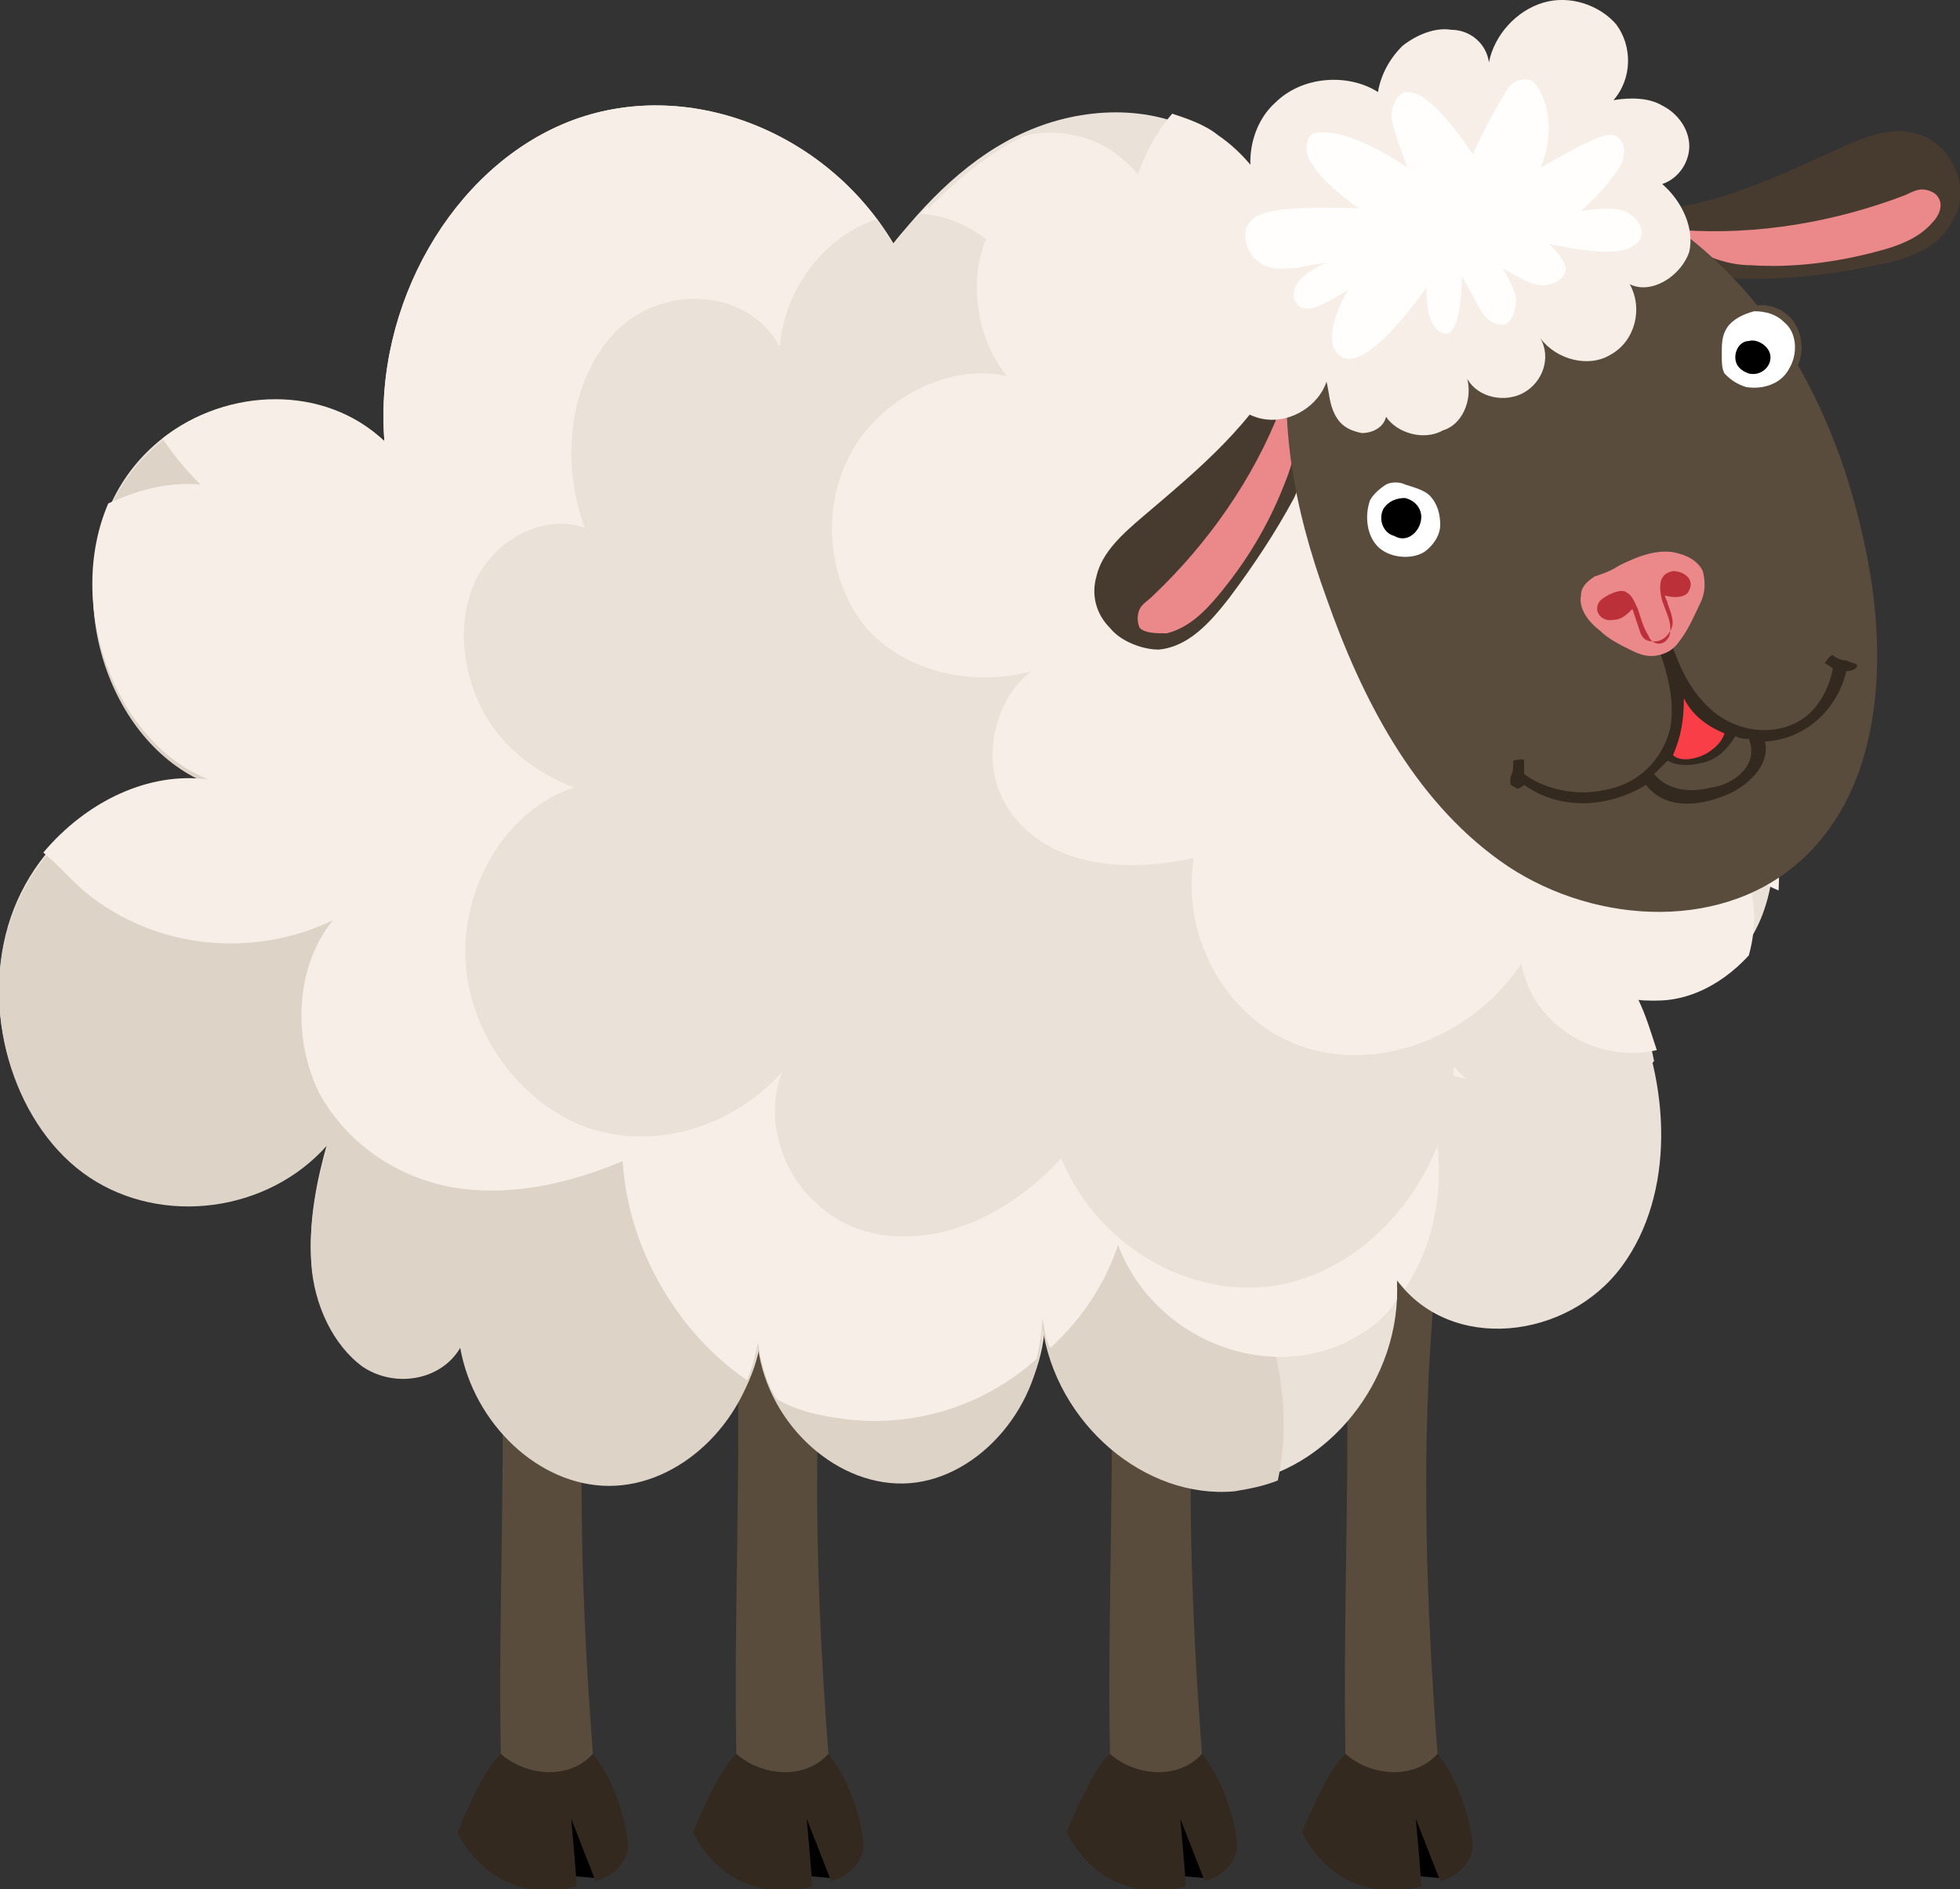 <?xml version="1.0" encoding="utf-8"?>
<!-- Generator: Adobe Illustrator 19.2.1, SVG Export Plug-In . SVG Version: 6.00 Build 0)  -->
<svg version="1.1" id="Layer_1" xmlns="http://www.w3.org/2000/svg" xmlns:xlink="http://www.w3.org/1999/xlink" x="0px" y="0px"
	 viewBox="0 0 72.4 69.8" style="enable-background:new 0 0 72.4 69.8;" xml:space="preserve">
<rect x="0" y="0" width="72.4" height="69.8" fill="#333333" stroke="none"/>
<style type="text/css">
	.st0{fill:#594C3D;}
	.st1{fill:#33291F;}
	.st2{fill:#EAE2D8;}
	.st3{fill:#DDD3C7;}
	.st4{fill:#F7EFE7;}
	.st5{fill:#473A2E;}
	.st6{fill:#EA888A;}
	.st7{fill:#FFFFFF;}
	.st8{fill:#F93E48;}
	.st9{fill:#BC3139;}
	.st10{fill:#FFFEFD;}
</style>
<g>
	<polygon points="22.1,69.4 21,69.3 20.8,66.9 21.3,66.8 	"/>
	<path class="st0" d="M18.5,48.6c0.2,5.4-0.1,10.7,0,16.2c0,0.4,0,0.8,0,0.8l3.4,0c0,0,0-0.6,0-0.8c-0.4-5.3-0.6-10.7-0.2-16
		C21.9,46.2,18.4,46.4,18.5,48.6z"/>
	<path class="st1" d="M21.9,64.8c-0.9,1-2.5,0.8-3.4,0c-0.7,0.6-1.6,2.9-1.6,2.9s1.2,2.8,4.4,2c0-0.3-0.2-2.5-0.2-2.5l0.9,2.3
		c0,0,1-0.2,1.2-1.2C23.2,67.6,22.8,65.9,21.9,64.8z"/>
	<polygon points="30.8,69.4 29.7,69.3 29.5,66.9 30,66.8 	"/>
	<path class="st0" d="M27.2,48.6c0.2,5.4-0.1,10.7,0,16.2c0,0.4,0,0.8,0,0.8l3.4,0c0,0,0-0.6,0-0.8c-0.4-5.3-0.6-10.7-0.2-16
		C30.6,46.2,27.1,46.4,27.2,48.6z"/>
	<path class="st1" d="M30.6,64.8c-0.9,1-2.5,0.8-3.4,0c-0.7,0.6-1.6,2.9-1.6,2.9s1.2,2.8,4.4,2c0-0.3-0.2-2.5-0.2-2.5l0.9,2.3
		c0,0,1-0.2,1.2-1.2C31.9,67.6,31.5,65.9,30.6,64.8z"/>
	<polygon points="44.6,69.4 43.5,69.3 43.3,66.9 43.8,66.8 	"/>
	<path class="st0" d="M41,48.6c0.2,5.4-0.1,10.7,0,16.2c0,0.4,0,0.8,0,0.8l3.4,0c0,0,0-0.6,0-0.8c-0.4-5.3-0.6-10.7-0.2-16
		C44.4,46.2,40.9,46.4,41,48.6z"/>
	<path class="st1" d="M44.4,64.8c-0.9,1-2.5,0.8-3.4,0c-0.7,0.6-1.6,2.9-1.6,2.9s1.2,2.8,4.4,2c0-0.3-0.2-2.5-0.2-2.5l0.9,2.3
		c0,0,1-0.2,1.2-1.2C45.7,67.6,45.3,65.9,44.4,64.8z"/>
	<polygon points="53.3,69.4 52.2,69.3 52,66.9 52.5,66.8 	"/>
	<path class="st0" d="M49.7,48.6c0.2,5.4-0.1,10.7,0,16.2c0,0.4,0,0.8,0,0.8l3.4,0c0,0,0-0.6,0-0.8c-0.4-5.3-0.6-10.7-0.2-16
		C53.2,46.2,49.6,46.4,49.7,48.6z"/>
	<path class="st1" d="M53.1,64.8c-0.9,1-2.5,0.8-3.4,0c-0.7,0.6-1.6,2.9-1.6,2.9s1.2,2.8,4.4,2c0-0.3-0.2-2.5-0.2-2.5l0.9,2.3
		c0,0,1-0.2,1.2-1.2C54.4,67.6,54,65.9,53.1,64.8z"/>
	<g>
		<path class="st2" d="M28.1,49.5c0.4,2.9,3,5.2,5.6,5c2.6-0.2,4.9-2.9,4.9-5.8c0.5,3.6,3.8,6.4,7.1,6.1c3.3-0.4,6.1-3.8,5.9-7.5
			c2,2.7,6.3,2.2,8.3-0.5c2-2.7,1.8-6.8,0.3-9.9c2,0.4,4.1-1,4.9-3.1c0.8-2.1,0.4-4.6-0.8-6.4c-1.2-1.8-3.1-3-5.1-3.5
			c3.2-1.5,5-5.7,4.3-9.4c-0.7-3.7-3.7-6.7-7.1-7.2c-3.4-0.6-7,1.2-9.1,4.2c0.6-2.4-0.6-5-2.5-6.3c-1.9-1.3-4.4-1.3-6.5-0.5
			C36.2,5.5,34.5,7.1,33,9c-2.5-4.2-7.7-6.2-12-4.5c-4.3,1.7-7.2,6.8-6.8,11.8c-3-2.7-8.1-1.7-10,2.1s-0.1,9.1,3.6,10.5
			c-3.2-0.4-6.5,1.9-7.5,5.3s0.3,7.4,3,9.2c2.7,1.8,6.6,1.3,8.8-1.2c-0.4,1.4-0.7,2.9-0.6,4.4c0.1,1.5,0.8,3,1.9,3.8
			c1.2,0.8,2.9,0.5,3.6-0.7c0.5,2.8,2.9,5.1,5.5,5.1C25.2,54.6,27.7,52.3,28.1,49.5z"/>
		<path class="st3" d="M45.4,34.3c3.2-1.5,5-5.7,4.3-9.4c-0.7-3.7-3.7-6.7-7.1-7.2c-3.4-0.6-7,1.2-9.1,4.2c0.6-2.4-0.6-5-2.5-6.3
			c-1.9-1.3-4.4-1.3-6.5-0.5c-2.1,0.9-3.9,2.5-5.3,4.4c-1.2-2-3-3.5-5-4.3c0,0.4,0,0.8,0,1.2c-3-2.7-8.1-1.7-10,2.1
			s-0.1,9.1,3.6,10.5c-3.2-0.4-6.5,1.9-7.5,5.3c-1,3.3,0.3,7.4,3,9.2c2.7,1.8,6.6,1.3,8.8-1.2c-0.4,1.4-0.7,2.9-0.6,4.4
			c0.1,1.5,0.8,3,1.9,3.8c1.2,0.8,2.9,0.5,3.6-0.7c0.5,2.8,2.9,5.1,5.5,5.1c2.6,0,5-2.3,5.5-5.1c0.4,2.9,3,5.2,5.6,5
			c2.6-0.2,4.9-2.9,4.9-5.8c0.5,3.6,3.8,6.4,7.1,6.1c0.6-0.1,1.1-0.2,1.6-0.4c0.5-2.3,0.1-4.9-0.9-7c2,0.4,4.1-1,4.9-3.1
			c0.8-2.1,0.4-4.6-0.8-6.4C49.3,35.9,47.4,34.7,45.4,34.3z"/>
		<path class="st4" d="M60.2,36.8c0.2,0,0.4,0.1,0.6,0.1c1.4-2.3,1.6-5.5,0.3-7.9c-1.5-2.8-4.9-4.3-7.7-3.3c0.9-1,1.8-2,2.3-3.3
			c0.5-1.3,0.6-2.8-0.1-4c-0.7-1.2-2.2-1.8-3.3-1.1c0.7-2.5-0.4-5.6-2.5-6.8c-0.4-0.2-0.8-0.4-1.3-0.5c-0.5,0.4-0.9,0.9-1.2,1.5
			c0.1-0.5,0.2-1.1,0.1-1.6c-1.6,0-3.2,0.8-4.2,2.2c0.9-2.5-0.4-5.7-2.6-6.8c-0.9-0.4-1.8-0.5-2.7-0.3c-1.3,0.6-2.5,1.6-3.5,2.6
			c0,0,0,0.1-0.1,0.1c0,0,0-0.1,0-0.1C33.9,8,33.4,8.5,33,9c-2.5-4.2-7.7-6.2-12-4.5c-4.3,1.7-7.2,6.8-6.8,11.8
			C12,14.2,8.4,14.3,6,16.2c0.4,0.6,0.9,1.2,1.4,1.7c-1.2-0.1-2.3,0.2-3.4,0.7c-1.6,3.7,0.2,8.8,3.7,10.2c-2.2-0.3-4.5,0.8-6.1,2.7
			C2.2,32,2.6,32.5,3.2,33c2.6,2.1,6.2,2.4,9.1,1c-1.4,1.7-1.5,4.4-0.5,6.4c1.1,2,3.1,3.2,5.1,3.5c2.1,0.3,4.2-0.2,6.1-1
			c0.2,3.3,2.1,6.4,4.6,8.1c0.2-0.5,0.3-0.9,0.4-1.4c0.1,0.7,0.3,1.5,0.7,2.1c0.7,0.4,1.5,0.6,2.3,0.7c2.6,0.4,5.3-0.4,7.3-2.2
			c0.1-0.5,0.2-1,0.2-1.5c0.1,0.4,0.1,0.8,0.3,1.1c1.1-1,2-2.3,2.5-3.8c1.4,3.7,6,5.3,9.1,3.2c0.5-0.3,0.9-0.7,1.2-1.2
			c0-0.2,0-0.4,0-0.7c0.1,0.1,0.2,0.2,0.3,0.3c1.7-2.5,1.7-6.4-0.2-8.8c2.5,1.8,6.1,1.5,8.3-0.7c0.2-0.2,0.4-0.4,0.6-0.7
			C60.4,37.2,60.3,37,60.2,36.8z"/>
		<path class="st2" d="M65.2,28.9c-0.2-0.6-0.5-1.1-0.8-1.6c-1.2-1.8-3.1-3-5.1-3.5c1.6-0.8,2.8-2.1,3.5-3.8
			c-1.7-0.7-3.7-0.4-5.2,0.8c0.4-1,0.8-2.1,0.9-3.2c0-1.1-0.3-2.3-1.1-3c-0.8-0.7-2.1-0.7-2.7,0.2c-0.1-2.1-1.7-4.1-3.6-4.3
			c-1.9-0.3-3.9,1.1-4.5,3.2c0-2.2-1.7-4.2-3.7-4.3c-2-0.1-3.9,1.6-4.1,3.8C38.6,10.5,36.4,8,34,7.9c0,0,0,0,0,0
			C33.6,8.3,33.3,8.6,33,9c-0.2-0.3-0.4-0.6-0.6-0.9c-1.9,0.6-3.4,2.5-3.6,4.7c-1.2-2.2-4.4-2.3-6.1-0.5s-2,4.8-1.1,7.2
			c-1.4-0.5-3.1,0.3-3.9,1.7c-0.8,1.4-0.7,3.3,0,4.8c0.7,1.5,2,2.5,3.5,3.1c-2.5,0.8-4.2,3.7-4,6.5c0.2,2.8,2.2,5.3,4.6,6.1
			c2.5,0.8,5.3-0.1,7.1-2.1c-0.7,1.7,0,3.8,1.3,4.9c1.3,1.2,3.1,1.4,4.7,1c1.6-0.4,3.1-1.4,4.3-2.7c1.4,3.4,5.1,5.4,8.4,4.6
			c3.3-0.8,6-4.2,6.1-8c1.9,2.2,5.6,2.1,7.4-0.2c-0.2-1-0.5-1.9-0.9-2.7c0.7,0.1,1.3,0.1,2-0.2c0.2-2.2-0.8-4.5-2.6-5.5
			C61.7,31.7,63.9,30.7,65.2,28.9z"/>
		<path class="st4" d="M64.4,27.3c-1.2-1.8-3.1-3-5.1-3.5c3.2-1.5,5-5.7,4.3-9.4c-0.1-0.4-0.2-0.9-0.3-1.3c-0.3,0.2-0.6,0.3-0.8,0.6
			c0.3-0.4,0.4-0.9,0.5-1.4c-0.7-1.5-1.8-2.8-3.1-3.8c-1.1,0-2.1,0.5-2.8,1.4c0.5-0.8,0.7-1.7,0.6-2.5c-0.4-0.1-0.8-0.2-1.1-0.3
			c-3.4-0.6-7,1.2-9.1,4.2c0.6-2.4-0.6-5-2.5-6.3c-0.5-0.4-1.1-0.6-1.7-0.8c-0.7,0.8-1.2,1.9-1.5,2.9c-0.8-1-2.4-1.1-3.6-0.4
			c-1.2,0.7-2,2.1-2.1,3.5c-0.1,1.4,0.3,2.7,1.1,3.7c-2.1-0.5-4.7,0.8-5.8,2.9c-1.1,2.1-0.8,4.7,0.6,6.4c1.4,1.6,3.9,2.2,6.1,1.6
			c-1.2,0.9-1.7,2.7-1.3,4.1c0.4,1.4,1.6,2.4,3,2.8c1.4,0.4,2.9,0.3,4.3,0c-0.5,3,1.3,6.1,4.1,7c2.8,0.9,6.2-0.4,8-3.1
			c0.4,2.3,2.8,3.7,5,3.2c-0.2-0.6-0.4-1.3-0.7-1.9c1.5,0.3,3-0.4,4.1-1.6c0.3-1.1,0.3-2.3-0.3-3.3c0.4,0.4,0.9,0.7,1.4,0.9
			C65.8,30.9,65.4,28.9,64.4,27.3z"/>
	</g>
	<path class="st5" d="M69.3,9.8c-1.4,0.3-2.9,0.5-4.4,0.5c-1,0-1.9,0-2.8-0.4c-0.9-0.4-1.7-1.1-1.8-2.1c2.7,0,5.2-1.2,7.6-2.3
		c0.9-0.4,1.8-0.8,2.7-0.6c0.7,0.1,1.3,0.6,1.6,1.3c0.3,0.6,0.3,1.4-0.1,2C71.6,9.2,70.4,9.6,69.3,9.8z"/>
	<path class="st6" d="M71.4,8.2c-0.5,0.6-1.3,0.9-2.1,1.1c-1.5,0.4-3.1,0.6-4.6,0.5c-0.5,0-1-0.1-1.5-0.3c-0.5-0.2-0.9-0.6-1.1-1
		c2.8,0.2,5.7-0.3,8.3-1.3C70.6,7.1,70.8,7,71,7c0.2,0,0.5,0.1,0.6,0.3C71.8,7.6,71.6,8,71.4,8.2z"/>
	<path class="st5" d="M45.4,22.1c0.9-1.2,1.7-2.4,2.4-3.7c0.4-0.9,0.8-1.8,0.8-2.7c0-1-0.3-2-1.1-2.5c-1.1,2.4-3.3,4.2-5.3,5.9
		c-0.7,0.6-1.5,1.3-1.7,2.2c-0.2,0.7,0,1.4,0.5,1.9c0.4,0.5,1.2,0.8,1.8,0.8C43.9,23.9,44.7,23,45.4,22.1z"/>
	<path class="st6" d="M43.1,23.4c0.8-0.2,1.4-0.8,1.9-1.4c1-1.2,1.8-2.5,2.4-4c0.2-0.5,0.4-1,0.4-1.5c0-0.5-0.1-1.1-0.5-1.4
		c-1,2.6-2.7,5-4.7,6.9c-0.2,0.2-0.4,0.3-0.5,0.5c-0.1,0.2-0.1,0.5,0,0.7C42.3,23.4,42.7,23.4,43.1,23.4z"/>
	<path class="st0" d="M49,22.1c1.3,3.7,3.2,7.4,6.4,9.7c3.2,2.3,8,2.7,11,0.1c2.9-2.5,3.3-6.8,2.7-10.6c-0.6-3.6-1.9-7.1-4.1-9.9
		c-2.2-2.8-5.5-5-9-5.5c-1.5-0.2-3.1-0.2-4.5,0.5c-2,1-3.2,3.2-3.7,5.4C47.1,15.3,47.8,18.8,49,22.1z"/>
	<g>
		<path class="st0" d="M64.4,14.5c0.7,0.1,1.5-0.2,1.9-0.8c0.4-0.6,0.3-1.5-0.2-2c-0.3-0.3-0.8-0.5-1.3-0.4
			c-0.5,0.1-0.9,0.3-1.1,0.7c-0.2,0.3-0.3,0.7-0.3,1.1c0,0.3,0,0.6,0.2,0.9C63.8,14.3,64.1,14.5,64.4,14.5z"/>
		<path class="st7" d="M50.6,18.5c-0.2,0.6-0.1,1.3,0.3,1.7c0.4,0.4,1.2,0.5,1.7,0.2c0.3-0.2,0.6-0.6,0.6-1c0-0.4-0.1-0.8-0.4-1.1
			c-0.2-0.2-0.6-0.3-0.9-0.4c-0.2-0.1-0.5-0.1-0.7,0C50.9,18.1,50.7,18.3,50.6,18.5z"/>
		<path d="M52.5,19.1c0-0.3-0.2-0.6-0.6-0.7c-0.3,0-0.6,0.1-0.8,0.4c-0.2,0.4,0,0.9,0.4,1C52,20.1,52.5,19.6,52.5,19.1z"/>
		<path class="st7" d="M64.5,14.3c0.6,0.1,1.3-0.1,1.6-0.7c0.3-0.5,0.3-1.3-0.2-1.7c-0.3-0.3-0.7-0.4-1.1-0.4
			c-0.4,0.1-0.8,0.3-1,0.6c-0.2,0.3-0.2,0.6-0.2,1c0,0.3,0,0.5,0.1,0.7C64,14.1,64.2,14.2,64.5,14.3z"/>
		<path d="M64.6,12.6c-0.3,0-0.5,0.3-0.5,0.6c0,0.3,0.2,0.5,0.5,0.6c0.4,0.1,0.8-0.2,0.8-0.6S64.9,12.5,64.6,12.6z"/>
	</g>
	<path class="st4" d="M54.2,14c0.4,0.7,1.4,0.9,2.1,0.5c0.7-0.4,1-1.3,0.6-2c0.6,0.8,1.8,1.1,2.6,0.6c0.9-0.5,1.2-1.7,0.7-2.6
		c0.8,0.4,1.9-0.3,2.2-1.2c0.2-0.9-0.3-1.9-1-2.5c0.6-0.2,1-0.8,1-1.4c0-0.6-0.4-1.2-1-1.5c-0.5-0.3-1.2-0.3-1.8-0.2
		c0.7-0.8,0.7-2,0.1-2.8C59.1,0.2,58-0.2,57,0.1c-1,0.3-1.8,1.2-2,2.2c-0.1-0.7-0.7-1.2-1.4-1.2C53,1,52.3,1.3,51.8,1.7
		c-0.5,0.5-0.8,1.1-0.9,1.7c-1.1-0.7-2.8-0.6-3.8,0.4c-1,0.9-1.2,2.6-0.5,3.7c-1.1-0.3-2.4,0.6-2.5,1.8c-0.1,1.2,1,2.2,2.2,2.1
		c-0.9,0.3-1.5,1.3-1.4,2.2c0.1,0.9,0.9,1.8,1.9,1.9c0.9,0.1,1.9-0.5,2.2-1.4c0.1,0.4,0.1,0.8,0.3,1.2c0.2,0.4,0.5,0.6,1,0.7
		c0.4,0,0.8-0.2,0.9-0.6c0.4,0.6,1.4,0.9,2.1,0.5C54,15.7,54.4,14.8,54.2,14z"/>
	<g>
		<path class="st1" d="M55.8,28.7c0.1-0.2,0.1-0.4,0.1-0.6c0,0,0.4-0.1,0.4,0c0,0.1,0,0.3,0,0.5c0.8,0.6,2,0.8,2.9,0.6
			c1.3-0.2,2.2-1.1,2.5-2.3c0.2-1.2-0.2-2.4-0.7-3.6c0-0.1,0-0.1,0.1-0.2c0.1-0.2,0.4-0.3,0.4-0.2c0.1,0.3,0.1,0.5,0.2,0.8
			c0.1,0.2,0.1,0.3,0.2,0.5c0.3,0.8,0.7,1.5,1.4,2.1c1.1,0.9,2.7,0.9,3.6,0c0.4-0.4,0.7-1,0.8-1.6c-0.1-0.1-0.3-0.2-0.3-0.2
			c0,0,0.2-0.3,0.3-0.3c0.1,0.1,0.3,0.2,0.5,0.2c0.2,0.1,0.4,0.1,0.4,0.2c0,0.1-0.2,0.2-0.4,0.2c-0.3,1.3-1.4,2.5-3,2.6
			c0.2,0.9-0.7,1.7-1.5,2c-1,0.4-2.2,0.5-2.9-0.4c-1.3,0.8-3.1,1-4.5,0c-0.1,0.1-0.3,0.2-0.3,0.1C55.7,29,55.8,28.9,55.8,28.7z"/>
		<path class="st8" d="M61.8,27.9c0.3,0.3,1,0.1,1.3-0.1c0.3-0.2,0.5-0.4,0.6-0.7c-0.7-0.3-1.2-0.7-1.5-1.3
			C62.2,26.6,62.1,27.2,61.8,27.9C61.8,27.9,61.8,27.9,61.8,27.9z"/>
		<path class="st0" d="M64.6,27.3c-0.2,0-0.3,0-0.5-0.1c-0.3,0.5-0.7,0.9-1.3,1c-0.4,0.1-0.9,0.1-1.2-0.1c-0.1,0.1-0.2,0.2-0.3,0.3
			c-0.1,0.1-0.2,0.2-0.2,0.2c0.5,0.6,1.3,0.7,2.1,0.5C64,29,65,28.3,64.6,27.3z"/>
	</g>
	<g>
		<path class="st6" d="M59.8,20.9c0.6-0.3,1.3-0.6,2-0.5c0.5,0.1,0.9,0.3,1.1,0.7c0.1,0.4,0.1,0.8-0.1,1.2c-0.2,0.4-0.4,0.9-0.7,1.3
			c-0.2,0.3-0.4,0.5-0.8,0.6c-0.4,0.1-0.7,0-1.1-0.2c-0.4-0.2-0.8-0.4-1.1-0.7c-0.4-0.3-0.8-0.8-0.7-1.3c0-0.3,0.2-0.5,0.5-0.7
			C59.2,21.2,59.5,21.1,59.8,20.9z"/>
		<path class="st9" d="M59.1,22.2c0.2-0.2,0.8-0.5,1-0.3c0.2,0.1,0.3,0.4,0.4,0.6c0.1,0.3,0.2,0.7,0.4,1c0.1,0.3,0.5,0.4,0.7,0.1
			c0.1-0.1,0.1-0.3,0.1-0.4c0-0.3-0.2-0.7-0.3-1c-0.1-0.4-0.2-1,0.4-1.1c0.4,0,0.8,0.3,0.6,0.7c-0.1,0.3-0.6,0.3-0.9,0.2
			c0,0.1,0.1,0.2,0.1,0.3c0.1,0.3,0.3,0.7,0.1,1c-0.1,0.2-0.3,0.4-0.6,0.4c-0.3,0-0.4-0.1-0.5-0.3c-0.1-0.3-0.2-0.6-0.3-0.9
			c-0.2,0.2-0.4,0.4-0.7,0.4C59.2,23,58.8,22.6,59.1,22.2z"/>
	</g>
	<path class="st10" d="M57.2,9c0,0,2.4,0.6,3.1,0.1C61,8.7,60.5,8,60,7.8c-0.5-0.2-1.6,0-1.6,0s1-0.9,1.4-1.6c0.2-0.3,0.3-0.8,0-1.1
		c-0.2-0.2-0.5-0.1-0.8,0c-0.7,0.3-1.4,0.7-2.1,1.1c0.3-0.7,0.4-1.5,0.2-2.3c-0.1-0.3-0.2-0.6-0.4-0.8C56.6,2.9,56.3,2.9,56,3
		c-0.2,0.1-0.4,0.4-0.5,0.6c-0.5,0.8-1.1,2.1-1.1,2.1s-0.9-1.4-1.7-2c-0.2-0.2-0.5-0.3-0.8-0.3c-0.3,0.1-0.5,0.5-0.5,0.9
		c0,0.4,0.6,1.9,0.6,1.9s-2-1.4-3.2-1.3c-0.2,0-0.4,0-0.5,0.3c-0.1,0.3,0,0.7,0.2,0.9c0.4,0.7,1.7,1.6,1.7,1.6S48,7.6,47,7.8
		c-0.5,0.1-1,0.3-1,0.9c0,0.5,0.3,0.9,0.7,1.1c0.4,0.2,0.8,0.1,1.2,0.1c0.4-0.1,1.1-0.2,1.1-0.2s-0.9,0.4-1.1,0.8
		c-0.1,0.2-0.2,0.5,0,0.7c0.1,0.2,0.3,0.2,0.5,0.2c0.5-0.1,1.4-0.7,1.4-0.7s-1.2,2-0.2,2.5c1,0.5,3.1-2.6,3.1-2.6s-0.1,1.5,0.6,1.7
		c0.7,0.3,0.7-2.1,0.7-2.1s0.4,0.7,0.6,1.1c0.2,0.4,0.5,0.7,0.9,0.7c0.3,0,0.5-0.5,0.5-0.9c0-0.4-0.5-1.2-0.5-1.2s0.8,0.5,1.2,0.6
		c0.4,0.1,0.9,0,1.1-0.4C58,9.7,57.2,9,57.2,9z"/>
</g>
</svg>
